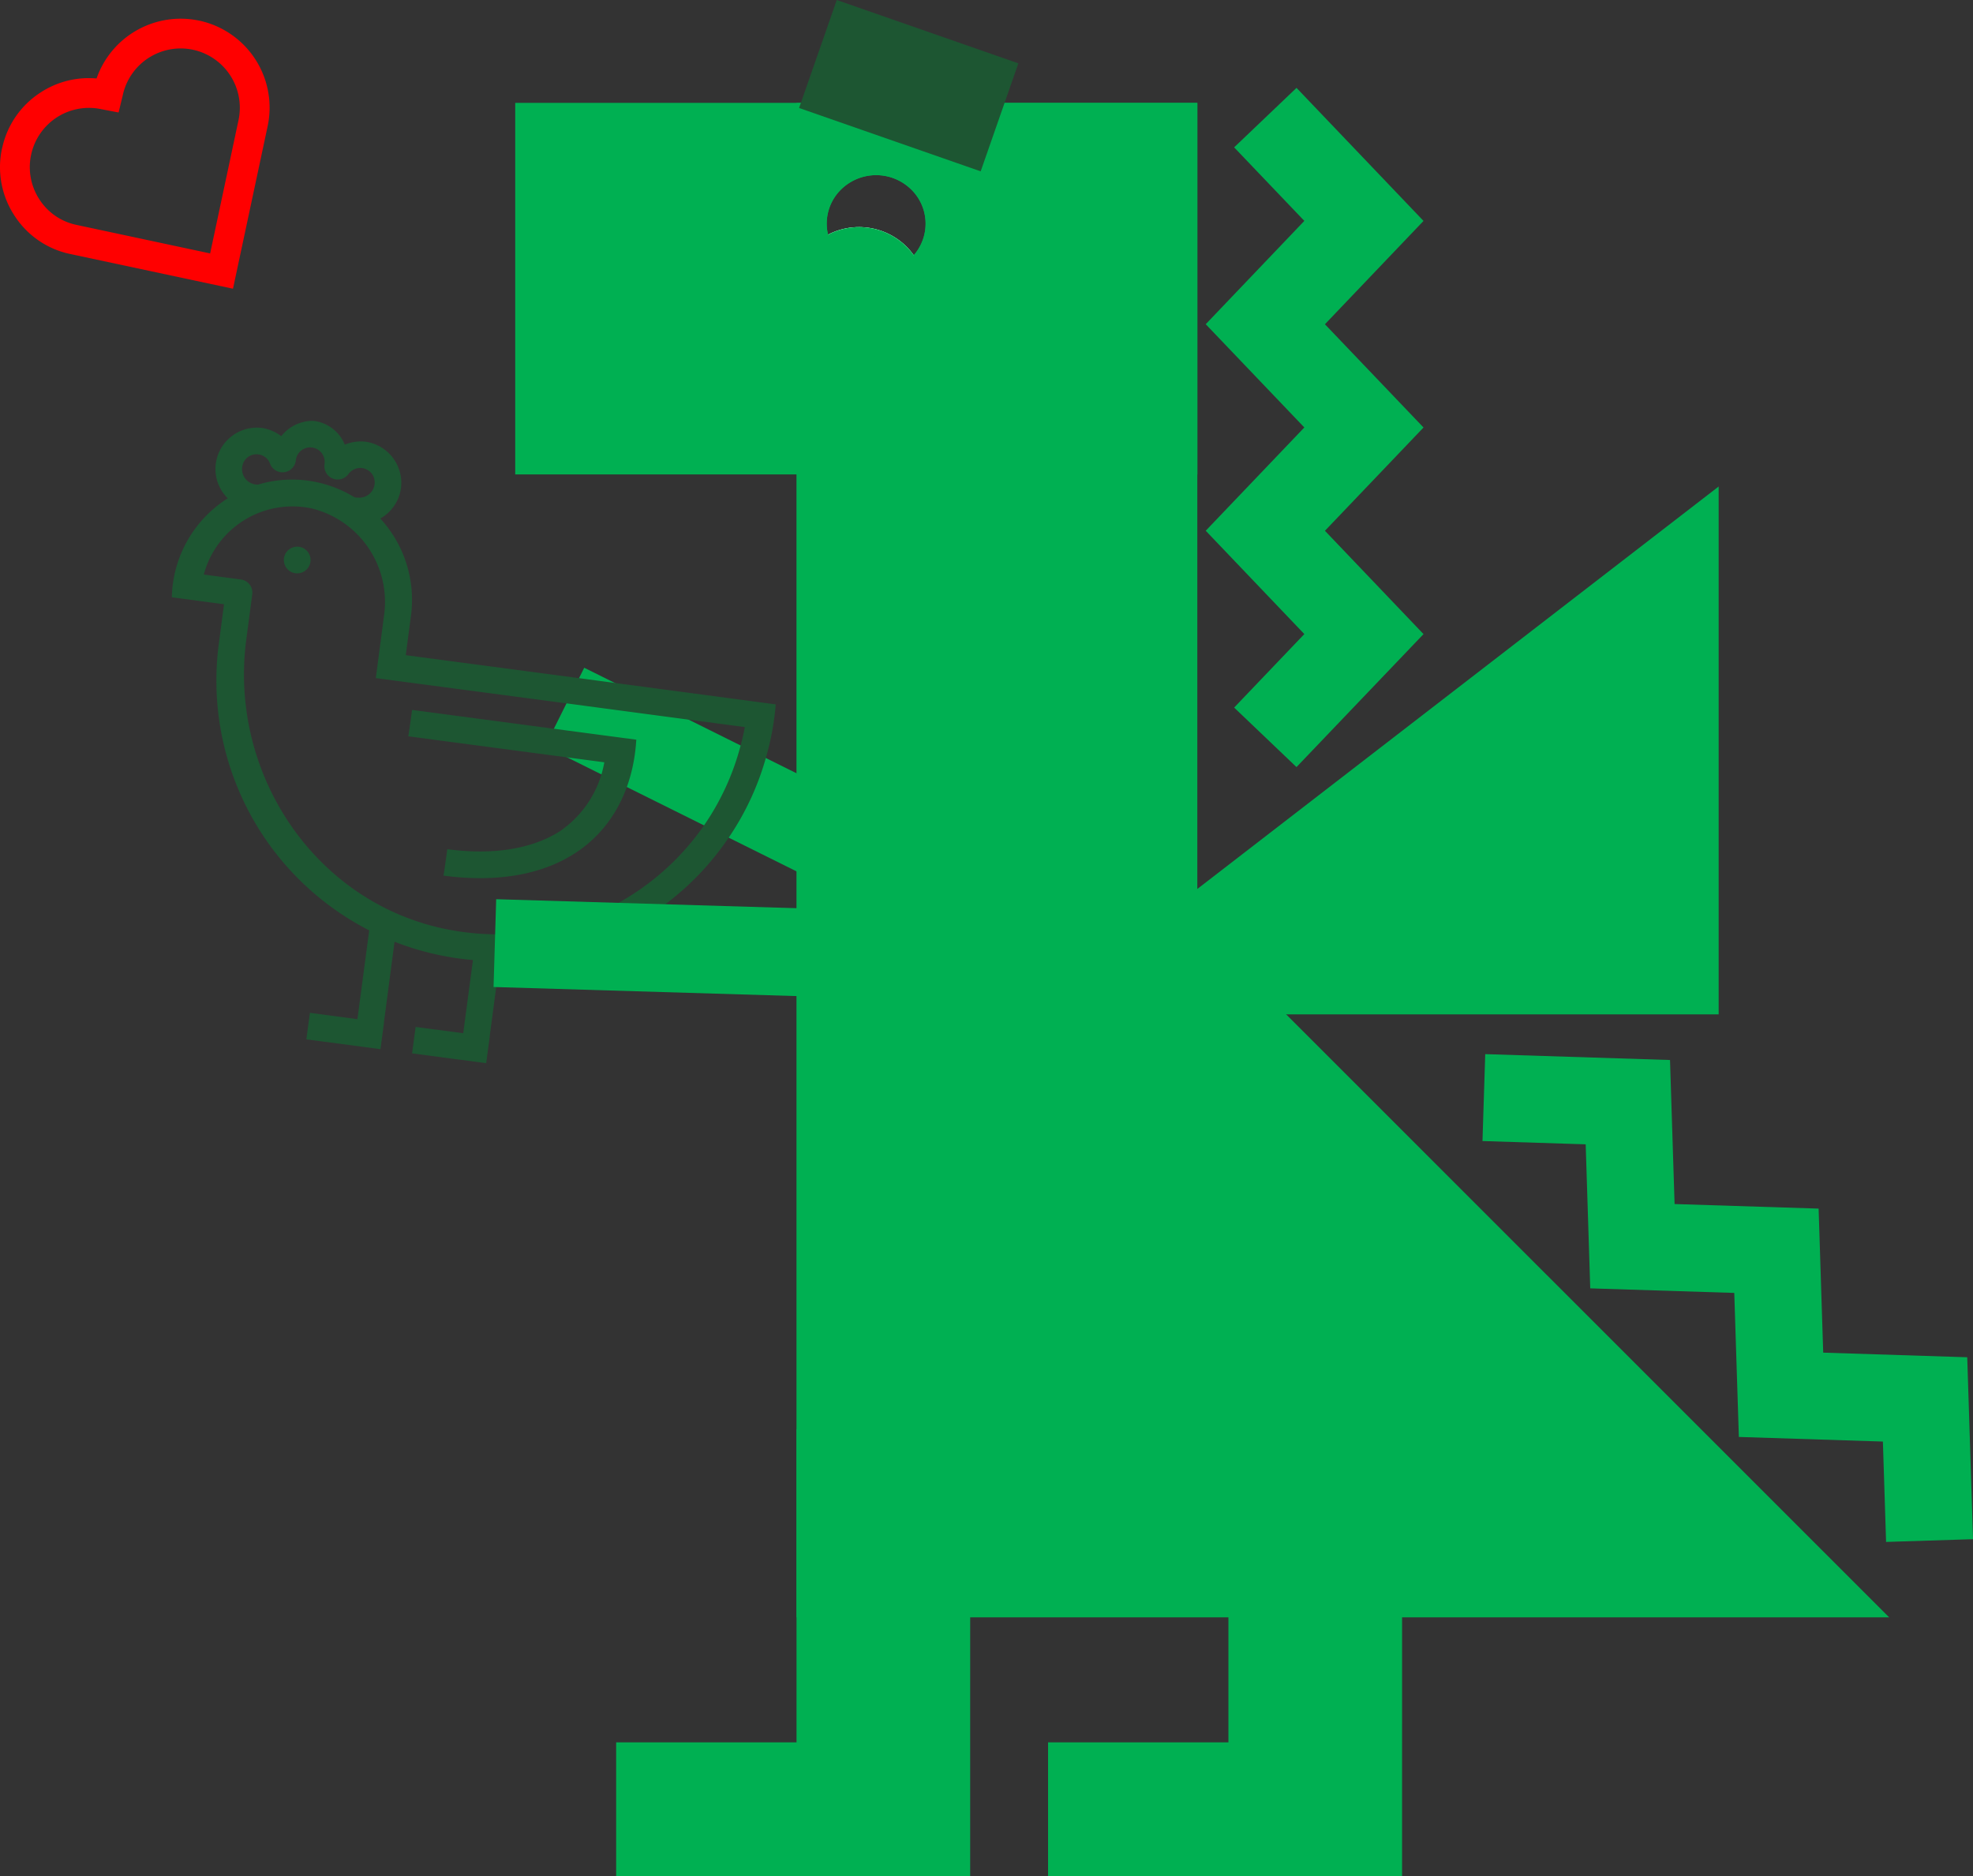 <svg id="_1890182861008" xmlns="http://www.w3.org/2000/svg" width="189.047" height="179.75" viewBox="0 0 189.047 179.75">
  <rect x="0" y="0" width="189.047" height="179.75" fill="#333333" stroke="none"/>
  <g id="Сгруппировать_5617" data-name="Сгруппировать 5617" transform="translate(49.363 9.863)">
    <path id="Контур_11495" data-name="Контур 11495" d="M-7606.3,6677.313a6.313,6.313,0,0,0-.72-.851,6.459,6.459,0,0,0-7.492-1.12,4.582,4.582,0,0,1,1.26-4.341,4.8,4.8,0,0,1,6.7,0A4.586,4.586,0,0,1-7606.3,6677.313Zm-38.187,21h65.362v-35.6h-65.362Zm0-35.6v0Z" transform="translate(7644.49 -6662.72)" fill="#00b052"/>
  </g>
  <path id="Контур_11496" data-name="Контур 11496" d="M-6640.019,6671.03a4.794,4.794,0,0,1,6.7,0,4.585,4.585,0,0,1,.251,6.311,6.337,6.337,0,0,0-.721-.849,6.459,6.459,0,0,0-7.491-1.121A4.581,4.581,0,0,1-6640.019,6671.03Zm42.638,79.045-8.511-8.51v-78.816H-6644.3v145.1h104.7Z" transform="translate(6720.616 -6652.885)" fill="#00b052"/>
  <path id="Контур_11497" data-name="Контур 11497" d="M-6524,7106.985c-.08.089-.159.18-.25.27a4.8,4.8,0,0,1-6.7,0,4.409,4.409,0,0,1-1.26-2.241,6.459,6.459,0,0,1,7.492,1.121A6.274,6.274,0,0,1-6524,7106.985Z" transform="translate(6611.547 -7082.529)" fill="#fff"/>
  <path id="Контур_11498" data-name="Контур 11498" d="M-6648.4,7115.034a6.461,6.461,0,0,1-9.042,0,6.157,6.157,0,0,1-1.469-2.24,6.164,6.164,0,0,1,0-4.4,6.129,6.129,0,0,1,1.469-2.24,6.169,6.169,0,0,1,1.55-1.121,6.46,6.46,0,0,1,7.491,1.121,6.444,6.444,0,0,1,.721.85A6.2,6.2,0,0,1-6648.4,7115.034Z" transform="translate(6735.232 -7082.546)" fill="#00b052"/>
  <path id="Контур_11499" data-name="Контур 11499" d="M-5180.562,6674.275l-5.974-5.7,6.725-7.044-9.448-9.9,9.448-9.895-9.448-9.893,9.448-9.9-6.726-7.045,5.977-5.7,12.169,12.749-9.446,9.9,9.446,9.893-9.446,9.895,9.446,9.9Z" transform="translate(5304.788 -6600.779)" fill="#00b052"/>
  <path id="Контур_11500" data-name="Контур 11500" d="M-6617.514,6313.146l-17.4-6.07,3.61-10.346,17.4,6.068Z" transform="translate(6711.48 -6296.729)" fill="#1d5632"/>
  <path id="Контур_11501" data-name="Контур 11501" d="M-5715.917,11377.8h-16.641v30.008h-17.281v12.814h33.92v-9.01h0Z" transform="translate(5850.261 -11240.869)" fill="#00b052"/>
  <path id="Контур_11502" data-name="Контур 11502" d="M-7251.4,11377.8h-16.64v30.008h-17.282v12.814h33.92v-9.01h0Z" transform="translate(7344.361 -11240.869)" fill="#00b052"/>
  <path id="Контур_11503" data-name="Контур 11503" d="M-7538.149,8678.337l34.265,17.029,3.745-7.537L-7534.4,8670.8Z" transform="translate(7590.378 -8606.821)" fill="#00b052"/>
  <path id="Контур_11504" data-name="Контур 11504" d="M-5796.81,8076.988h65.521V8026.41Z" transform="translate(5895.966 -7979.797)" fill="#00b052"/>
  <path id="Контур_11505" data-name="Контур 11505" d="M-4166.665,10091.337l-.306-9.618-13.8-.441-.44-13.8-13.8-.437-.437-13.8-9.889-.315.264-8.327,17.705.563.438,13.8,13.8.438.44,13.8,13.8.442.555,17.43Z" transform="translate(4347.384 -9943.599)" fill="#00b052"/>
  <path id="Контур_11506" data-name="Контур 11506" d="M-9453.338,6372.823l-2.721,12.783-12.792-2.731a5.582,5.582,0,0,1-3.571-2.451,5.661,5.661,0,0,1-.81-4.18l.02-.09a5.677,5.677,0,0,1,2.46-3.581,5.676,5.676,0,0,1,4.3-.78l1.621.309.4-1.65a5.675,5.675,0,0,1,6.73-4.361A5.684,5.684,0,0,1-9453.338,6372.823Zm-3.771-9.521a8.538,8.538,0,0,0-9.833,5.54,8.437,8.437,0,0,0-5.361,1.341,8.438,8.438,0,0,0-3.67,5.261l-.031.12a8.442,8.442,0,0,0,1.191,6.411,8.4,8.4,0,0,0,5.371,3.691l15.573,3.321,3.32-15.574A8.526,8.526,0,0,0-9457.108,6363.3Z" transform="translate(9476.194 -6361.324)" fill="red"/>
  <path id="Контур_11507" data-name="Контур 11507" d="M-8465.5,8240.411a1.279,1.279,0,0,0-1.436,1.1,1.276,1.276,0,0,0,1.1,1.434,1.279,1.279,0,0,0,1.437-1.1A1.279,1.279,0,0,0-8465.5,8240.411Z" transform="translate(8494.146 -8188.021)" fill="#1d5632"/>
  <path id="Контур_11508" data-name="Контур 11508" d="M-8814.24,7831.657a24.391,24.391,0,0,1-8.2,7.42,24.02,24.02,0,0,1-11.812,3.011,24.236,24.236,0,0,1-3.861-.341c-13.052-2.16-21.724-14.792-19.983-27.905l.57-4.32a1.267,1.267,0,0,0-1.1-1.431l-3.542-.471a8.8,8.8,0,0,1,10.4-6.321,9.228,9.228,0,0,1,6.861,10.322l-.779,5.921,18.262,2.419,11.713,1.562h.01l5.372.71c-.11.6-.241,1.179-.4,1.76A24.3,24.3,0,0,1-8814.24,7831.657Zm-44.249-34.337a1.374,1.374,0,0,1,1.562-1.209,1.357,1.357,0,0,1,1.109.889,1.28,1.28,0,0,0,2.471-.339,1.381,1.381,0,0,1,1.561-1.211,1.385,1.385,0,0,1,1.2,1.39,1.245,1.245,0,0,1-.01.19,1.275,1.275,0,0,0,2.289.959,1.411,1.411,0,0,1,1.311-.57,1.388,1.388,0,0,1,1.19,1.581,1.472,1.472,0,0,1-1.56,1.25c-.12,0-.341-.02-.341-.02a11.513,11.513,0,0,0-4.5-1.61,11.3,11.3,0,0,0-4.761.38A1.485,1.485,0,0,1-8858.489,7797.32Zm35.708,20.685-3.441-.46-16.593-2.2.5-3.8a11.5,11.5,0,0,0-2.94-9.292,3.958,3.958,0,0,0,1.98-2.91,3.984,3.984,0,0,0-3.392-4.45,3.975,3.975,0,0,0-1.989.279,3.708,3.708,0,0,0-2.8-2.249,3,3,0,0,0-.431-.03,3.867,3.867,0,0,0-2.86,1.47,4.013,4.013,0,0,0-1.841-.79,3.978,3.978,0,0,0-4.43,3.42,3.929,3.929,0,0,0,1.149,3.321,11.5,11.5,0,0,0-5.361,9.482l5,.669-.5,3.8a26.875,26.875,0,0,0,14.412,27.446l-1.131,8.511-4.551-.609-.34,2.541,7.1.94.339-2.53-.01-.01,1.021-7.751a26.744,26.744,0,0,0,6.241,1.611c.42.059.85.1,1.271.14l-.932,7.011-4.56-.6-.341,2.531,7.1.941.34-2.53h-.009l.629-4.752.341-2.51a26.723,26.723,0,0,0,15.862-5.432,26.662,26.662,0,0,0,6.071-6.38,26.236,26.236,0,0,0,3.561-7.632,26.093,26.093,0,0,0,.951-5.141Z" transform="translate(8881.695 -7752.57)" fill="#1d5632"/>
  <path id="Контур_11509" data-name="Контур 11509" d="M-8024.911,8823.18a.3.3,0,0,0,.035.006l18.756,2.486a10.114,10.114,0,0,1-4.251,6.6c-2.574,1.639-6.219,2.331-10.794,1.725,0,0-.337,2.536-.373,2.53l.036.006c5,.663,9.285-.055,12.5-2.1,3.535-2.25,5.659-6.115,5.947-10.928l-21.486-2.851S-8024.875,8823.186-8024.911,8823.18Z" transform="translate(8064.023 -8752.633)" fill="#1d5632"/>
  <path id="Контур_11510" data-name="Контур 11510" d="M-7721.34,9502.152l38.246,1.146.252-8.412-38.246-1.146Z" transform="translate(7768.631 -9407.584)" fill="#00b052"/>
</svg>
